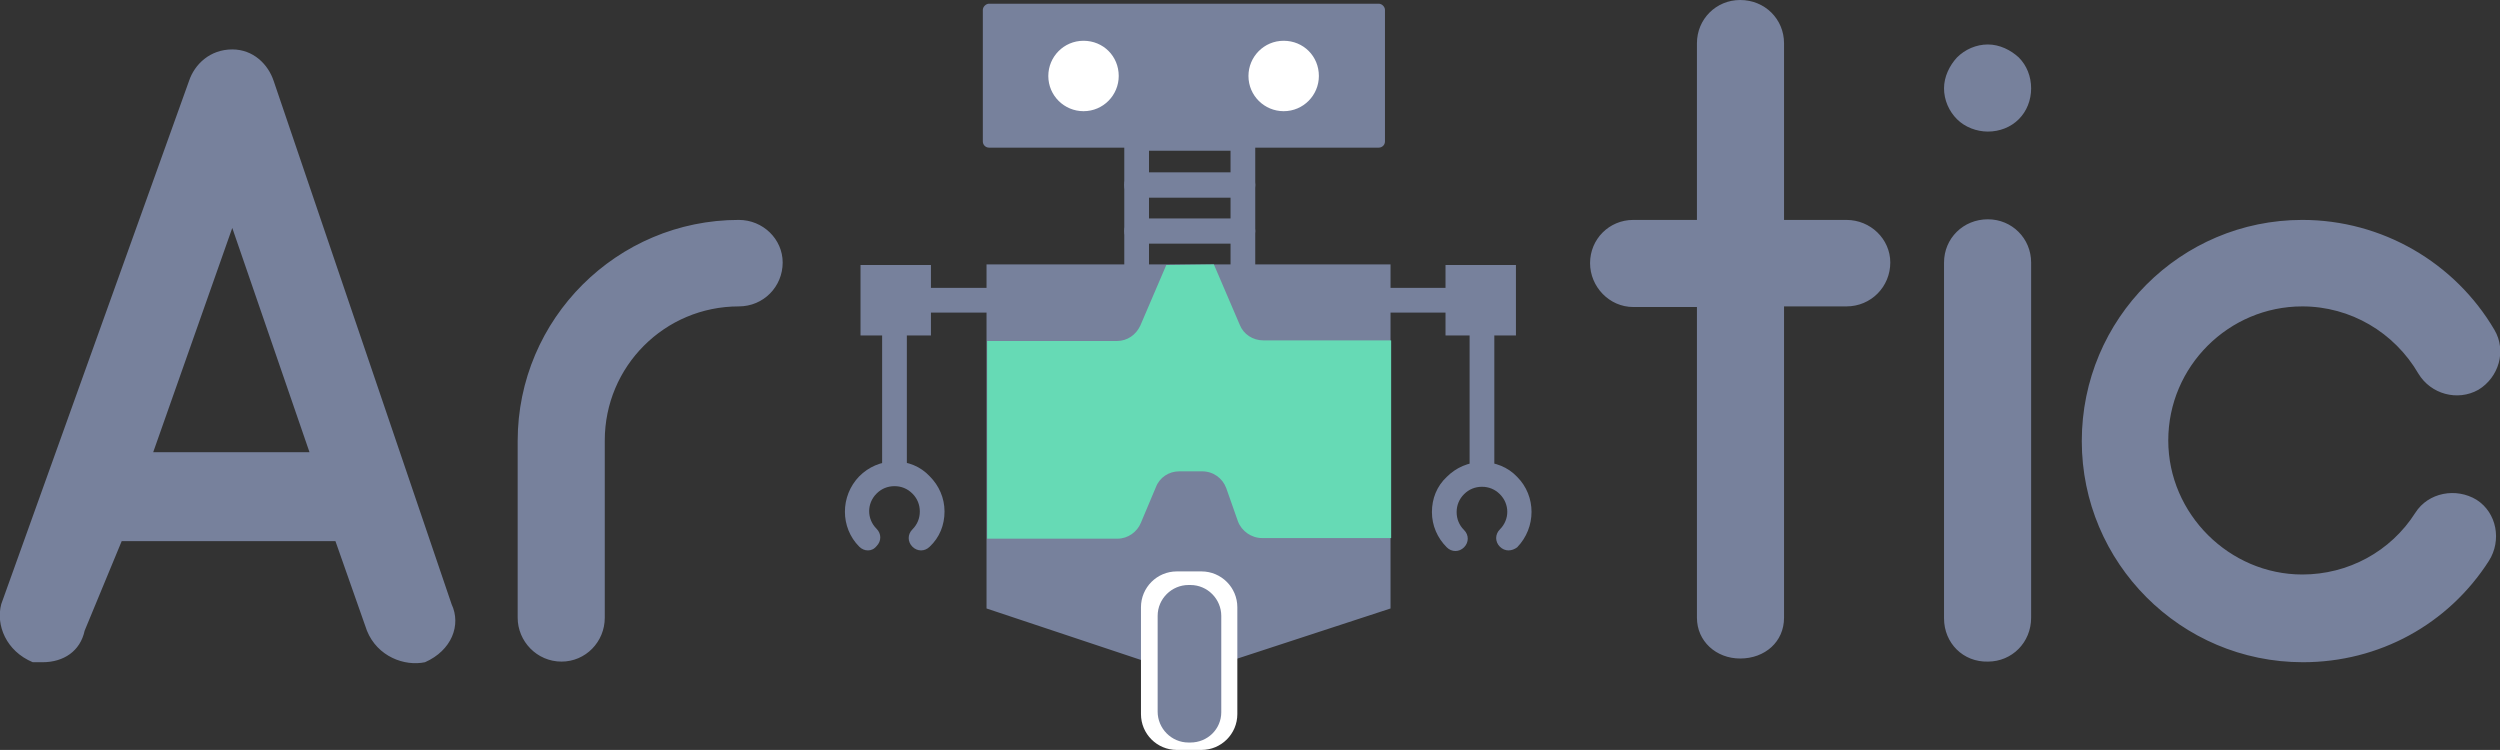 <svg xmlns="http://www.w3.org/2000/svg" width="404.7" height="121.4"><rect width="100%" height="100%" fill="#333333" stroke="none"/><style>.st0{fill:#77819c}.st1{fill:#fff}</style><path class="st0" d="M306 42.5c0 3.9-3.1 7.1-7.1 7.1h-10.1V100c0 3.9-3.1 6.6-7.1 6.6-3.9 0-7-2.8-7-6.6V49.7h-10.3c-3.9 0-7-3.3-7-7.1 0-3.9 3.1-7 7-7h10.3V7c0-3.9 3.1-7 7-7 4 0 7.1 3.1 7.1 7v28.6h10.1c3.9 0 7.1 3.1 7.1 6.9M316.8 19.3c-1.3-1.3-2.1-3.1-2.1-5s.9-3.7 2.1-5c1.3-1.3 3.1-2.1 5-2.1s3.7.9 5 2.1c1.3 1.3 2 3.1 2 5s-.7 3.7-2 5c-1.3 1.3-3.1 2-5 2-1.8 0-3.7-.7-5-2m-2.1 80.8V42.5c0-3.9 3.1-7 7.1-7 3.9 0 7 3.1 7 7V100c0 4-3.1 7.1-7 7.1-4 .1-7.1-3-7.1-7M337 71.4c0-19.8 16-35.8 35.7-35.8 12.9 0 24.7 6.9 31.1 17.8 2 3.4.7 7.7-2.6 9.7-3.4 1.9-7.7.7-9.7-2.6-3.9-6.7-11-10.9-18.8-10.9-11.9 0-21.7 9.7-21.7 21.7 0 11.9 9.9 21.7 21.7 21.7 7.4 0 14.3-3.7 18.3-10 2.1-3.3 6.6-4.1 9.9-2.1 3.3 2.1 4.1 6.6 2 9.9-6.6 10.3-17.8 16.4-30.1 16.4-19.8 0-35.8-16.1-35.8-35.8M126.7 42.5c0 3.9-3.1 7.1-7.1 7.1-12 0-21.7 9.7-21.7 21.7V100c0 3.9-3.1 7.1-7 7.1-4 0-7.1-3.3-7.1-7.1V71.4c0-19.8 16.1-35.8 35.8-35.8 3.9 0 7.1 3.1 7.1 6.9M68.8 107.2c-3.3.7-7.7-.9-9.4-5.1l-5.1-14.5H19.7l-6 14.5c-.7 3.3-3.4 5.1-6.8 5.1H5.3c-4.3-1.8-6-6-5.1-9.4l30.4-84.7c.9-2.7 3.4-5.1 7-5.1 3.4 0 5.8 2.4 6.7 5.1l28.8 84.7c1.6 3.4 0 7.5-4.3 9.4m-18.7-34L37.6 36.9 24.8 73.2h25.3zM225.1 98.5V42.8h-65.4v55.7l32.4 10.8zM201.2 32H184c-1.1 0-2-.9-2-2v-7.6c0-1.1.9-2 2-2h17.2c1.1 0 2 .9 2 2V30c0 1.1-.9 2-2 2M186 28h13.2v-3.6H186V28z"/><path class="st0" d="M201.2 39.4H184c-1.1 0-2-.9-2-2v-7.5c0-1.1.9-2 2-2h17.2c1.1 0 2 .9 2 2v7.5c0 1.1-.9 2-2 2m-15.2-4h13.2v-3.5H186v3.5z"/><path class="st0" d="M201.2 46.9H184c-1.1 0-2-.9-2-2v-7.5c0-1.1.9-2 2-2h17.2c1.1 0 2 .9 2 2v7.5c0 1.1-.9 2-2 2m-15.2-4h13.2v-3.5H186v3.5zM139.3 42.9h11.4v11.4h-11.4z"/><path class="st0" d="M159.7 50.6h-9.5c-1.1 0-2-.9-2-2s.9-2 2-2h9.5c1.1 0 2 .9 2 2s-.9 2-2 2M144.8 78.4c-1.1 0-2-.9-2-2V54.3c0-1.1.9-2 2-2s2 .9 2 2v22.1c0 1.1-.9 2-2 2"/><path class="st0" d="M140.5 89.1c-.5 0-1-.2-1.4-.6-3.1-3.1-3.1-8.2 0-11.4 1.5-1.5 3.5-2.4 5.7-2.4s4.2.8 5.7 2.4c1.5 1.5 2.4 3.5 2.4 5.7s-.8 4.2-2.4 5.7c-.8.8-2 .8-2.8 0-.8-.8-.8-2 0-2.8.8-.8 1.2-1.8 1.2-2.9 0-1.1-.4-2.1-1.2-2.9-.8-.8-1.8-1.2-2.9-1.2-1.1 0-2.1.4-2.9 1.2-1.6 1.6-1.6 4.1 0 5.7.8.8.8 2 0 2.8-.4.5-.9.7-1.4.7M234 42.9h11.4v11.4H234z"/><path class="st0" d="M234.5 50.6H225c-1.1 0-2-.9-2-2s.9-2 2-2h9.5c1.1 0 2 .9 2 2s-.9 2-2 2M239.9 78.4c-1.1 0-2-.9-2-2V54.3c0-1.1.9-2 2-2s2 .9 2 2v22.1c0 1.1-.9 2-2 2"/><path class="st0" d="M244.2 89.1c-.5 0-1-.2-1.4-.6-.8-.8-.8-2 0-2.8 1.6-1.6 1.6-4.1 0-5.7-.8-.8-1.8-1.2-2.9-1.2-1.1 0-2.1.4-2.9 1.2-.8.8-1.2 1.8-1.2 2.9 0 1.1.4 2.1 1.2 2.9.8.8.8 2 0 2.8-.8.8-2 .8-2.8 0-1.5-1.5-2.4-3.5-2.4-5.7s.8-4.2 2.4-5.7c1.5-1.5 3.5-2.4 5.7-2.4 2.1 0 4.2.8 5.7 2.4 3.1 3.1 3.1 8.2 0 11.4-.4.3-.9.5-1.4.5M223.2 23.9h-63.1c-.5 0-1-.4-1-1V1.6c0-.5.5-1 1-1h63.1c.5 0 1 .5 1 1v21.3c0 .6-.5 1-1 1"/><path class="st1" d="M181.1 12.3c0 3.1-2.5 5.7-5.7 5.7-3.1 0-5.7-2.5-5.7-5.7 0-3.1 2.5-5.7 5.7-5.7s5.7 2.5 5.7 5.7M213.5 12.3c0 3.1-2.5 5.7-5.7 5.7-3.1 0-5.7-2.5-5.7-5.7 0-3.1 2.5-5.7 5.7-5.7s5.7 2.5 5.7 5.7M194.5 121.4h-4c-3.2 0-5.8-2.6-5.8-5.8V98.3c0-3.2 2.6-5.8 5.8-5.8h4c3.2 0 5.8 2.6 5.8 5.8v17.3c0 3.2-2.6 5.8-5.8 5.8"/><path class="st0" d="M192.7 120.2h-.3c-2.8 0-5-2.3-5-5V99.7c0-2.8 2.3-5 5-5h.3c2.8 0 5 2.3 5 5v15.6c0 2.7-2.2 4.9-5 4.9"/><path d="M196.5 42.8l4.2 9.8c.6 1.5 2.1 2.5 3.8 2.5h20.7v32h-20.9c-1.7 0-3.3-1.1-3.9-2.7l-1.9-5.4c-.6-1.6-2.1-2.7-3.9-2.7h-3.7c-1.7 0-3.2 1-3.8 2.6l-2.4 5.7c-.6 1.5-2.1 2.6-3.8 2.6h-21.1v-32h21c1.7 0 3.1-1 3.8-2.5l4.2-9.8 7.7-.1z" fill="#66dab5"/></svg>
